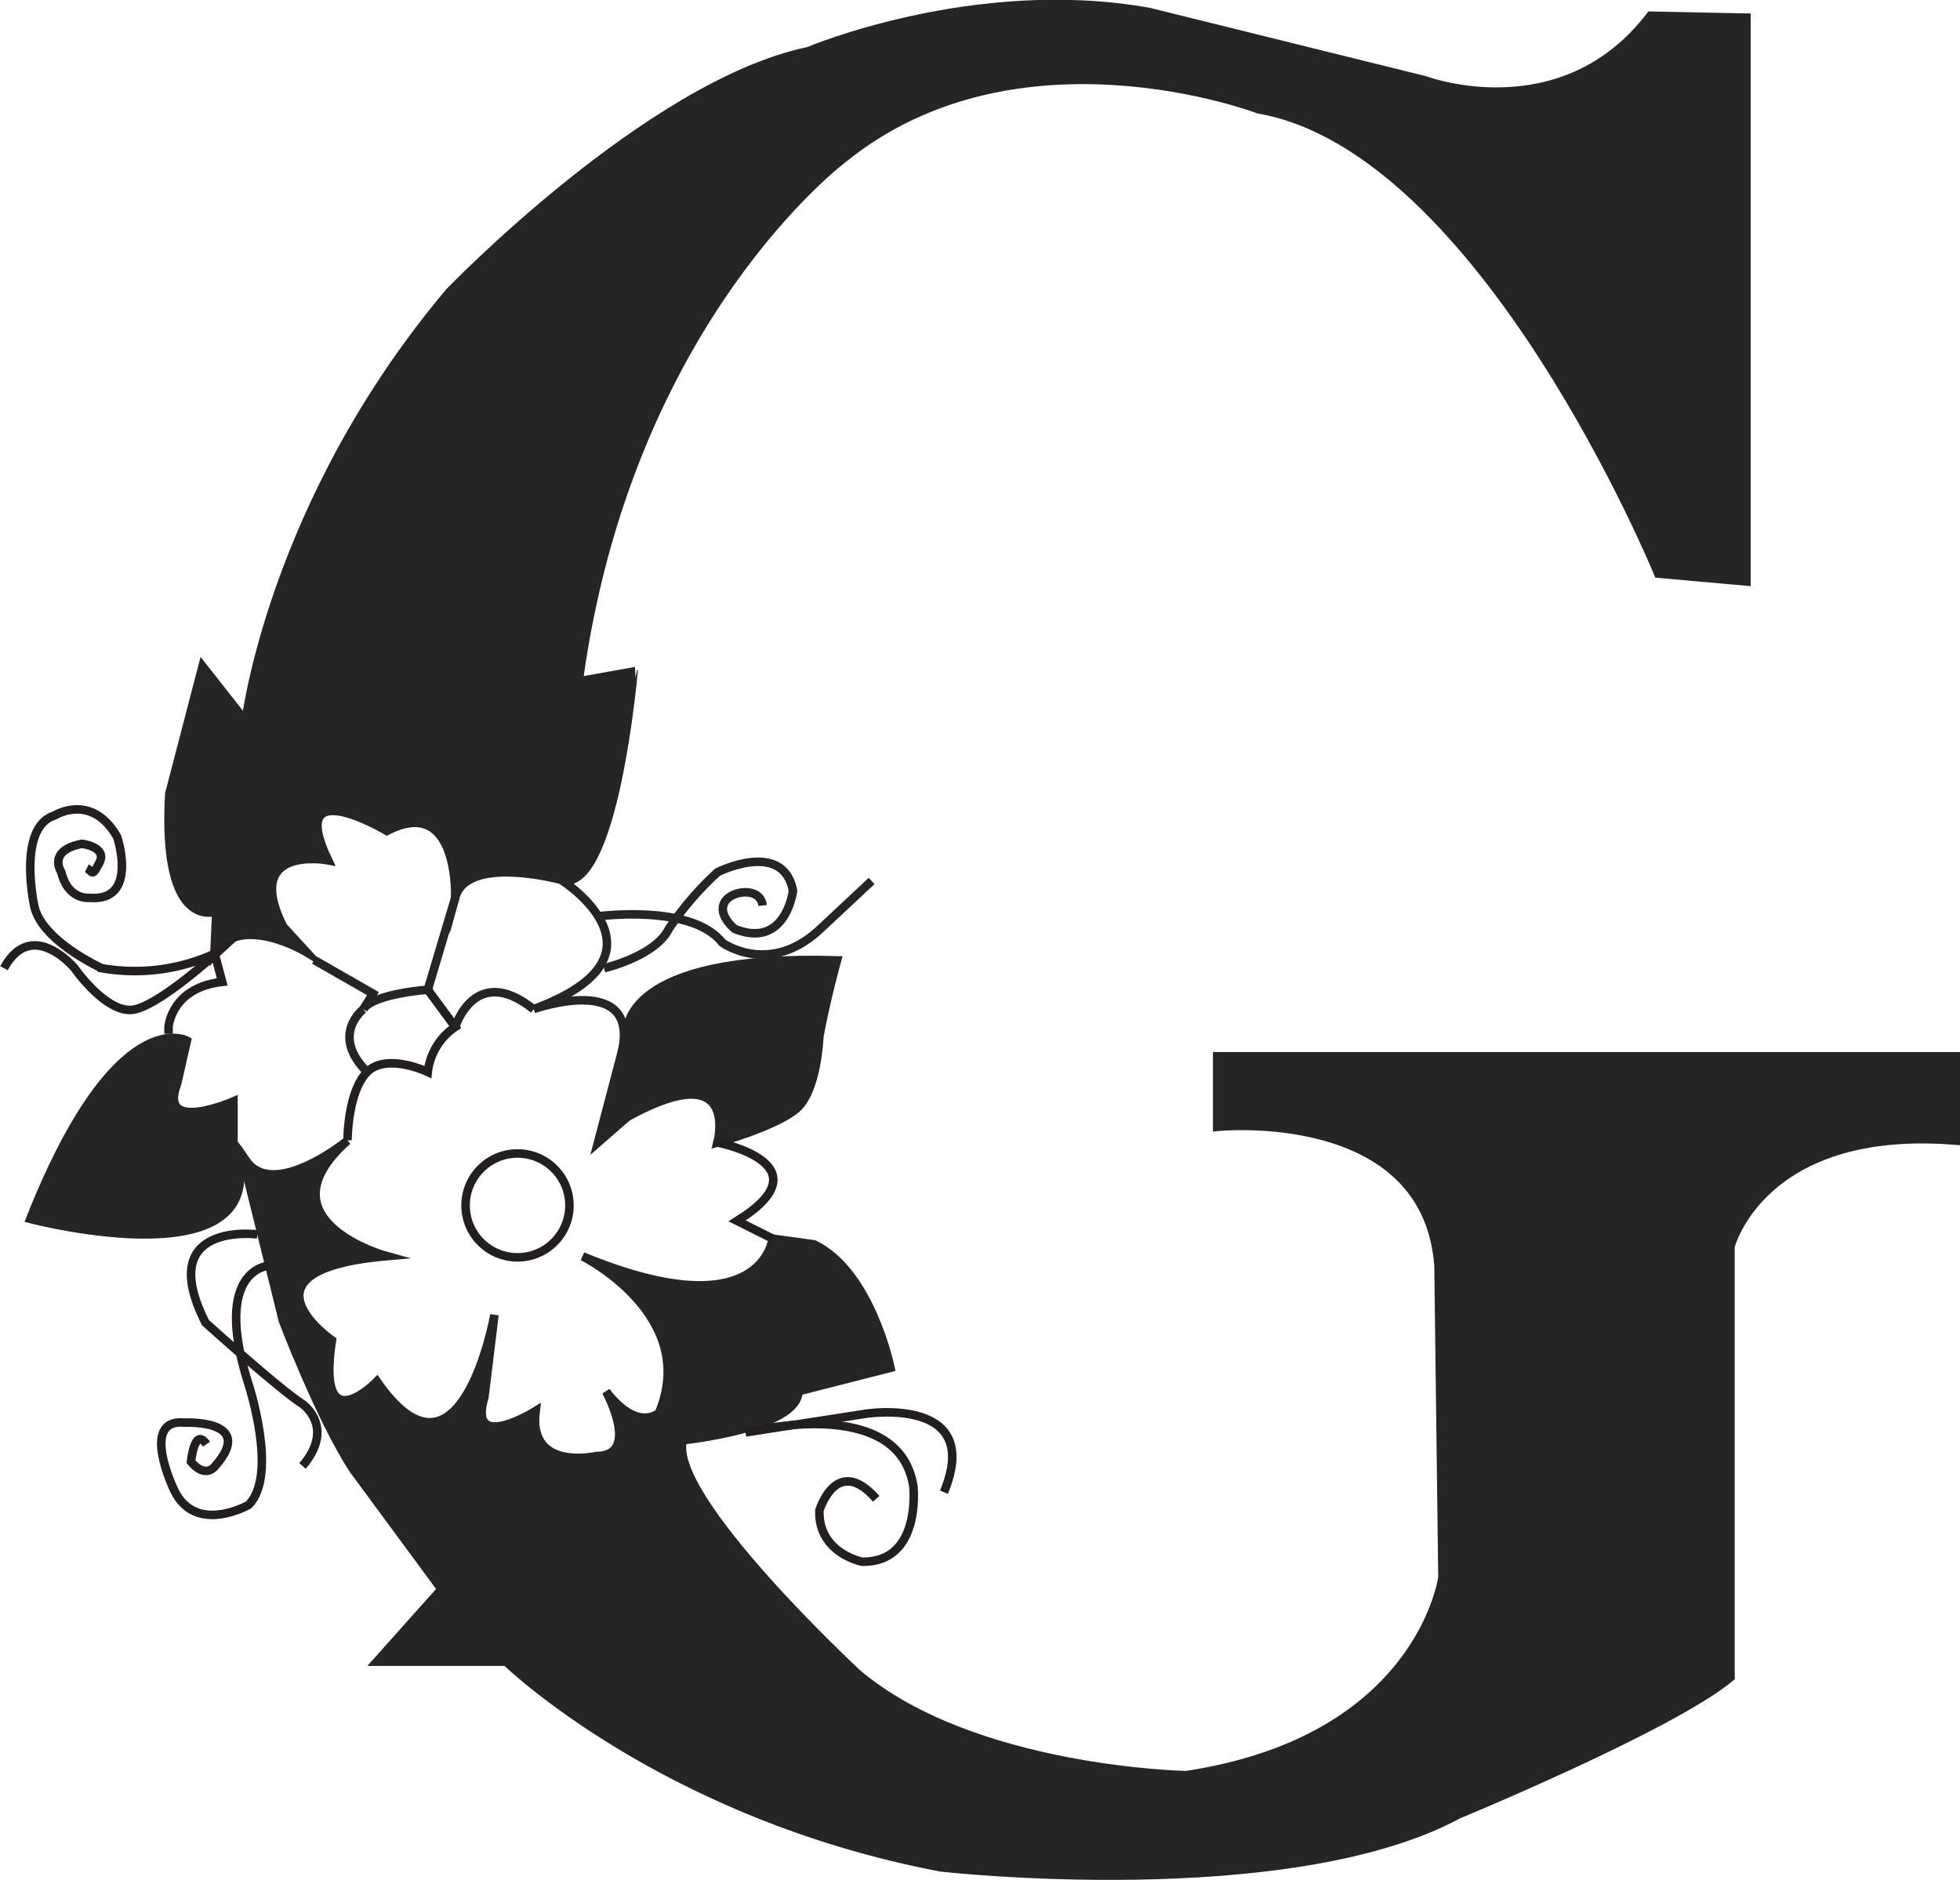 <svg xmlns="http://www.w3.org/2000/svg" viewBox="0 0 229.44 220.06"><defs><style>.cls-1{fill:#252525;}.cls-1,.cls-3{stroke:#252525;}.cls-1,.cls-2,.cls-3{stroke-miterlimit:10;}.cls-2,.cls-3{fill:none;}.cls-2{stroke:#231f20;}</style></defs><g id="Layer_2" data-name="Layer 2"><g id="Layer_1-2" data-name="Layer 1"><path class="cls-1" d="M25.32,106.69s-6.42,2.52-5.5-13.76L23.71,78l5.05,6.42s3-25.46,23.85-50.22c0,0,23.38-24.31,42-28.2,0,0,19.49-8.26,39.9-4.59l32.33,8s16,6,26.37-7.57l11.23.23v66l-10.32-.92s-20.4-49.76-46.77-54.35c0,0-28.21-10.77-48.61,5.74,0,0-25.23,18.8-31,61.22l6.42-1.15S71.87,104.85,65.68,103c0,0-11-3-12.39,2.06,0,0,.46-12.15-8-7.79,0,0-11.93-7.11-6.88,3.44,0,0-10.09-1.9-5.27,7.76l2.75,3s-7.57-4.58-10.78,0Z"/><path class="cls-1" d="M57.88,153.92s-3.9,22-13.76,7.8c0,0-7.11,7.34-5.27-4.82,0,0-11.93-8.25,6.42-9.85,0,0-15.14-4.13-4.59-13.53,0,0-8.71,7.1-11.92,2.29s0,1.15,0,1.15l4.36,17.65s4.35,11.47,8.25,17.43l10.32,14-7.57,8.48H59.26s18.34,17.89,50.9,24.08c0,0,40.59,4.58,60.54-6.19,0,0,25-10.32,31.87-16.06V145.9s3.67-14.22,26.37-12.38v-9.86H142.49v8.25s24.54-2.52,25.91,16.28l.46,36.46s-2.52,19-30,23.16c0,0-25-.46-38.52-11.92,0,0-22.24-20.64-20.41-27.29,0,0,13.53-1.38,13.53-5.73l10.78-2.75s-2.29-11.24-8.94-14.45L90.44,145s-1.15,10.78-22.24,2.07c0,0,13.76,6.87,8.94,18.34,0,0-2.52,2.29-6.19-2.52,0,0,4.13,7.56-1.15,7.56,0,0-8,1.84-7.1-5.27,0,0-8,5-6-1.61Z"/><path class="cls-1" d="M70,133.75l3.44-13.07s-.69-9,24.54-8.26c0,0-1.38,5-2.07,8.94,0,0-.23,6.42-2.75,8.49s-9.17,3.9-9.17,3.9,2.75-10.32-10.55-3Z"/><path class="cls-1" d="M21.88,121.82s-8.26-4.58-18.34,20.87c0,0,29.7,7.79,23.79-8.94v-4.82s-8.89,3.9-6.6-2.06Z"/><path class="cls-2" d="M25.09,111.5l.92,3.44c-6,.69-6.28,5.28-6.28,5.28v.8"/><path class="cls-3" d="M53.29,105.08l-3.21,10.78s-6.42.46-7.56,2.29l1.14-1.83-6.88-3.94"/><path class="cls-2" d="M50.08,115.86l3.21,4.36a7.36,7.36,0,0,0-3.21,5.27s-4.81-2.29-7.1,0-2.3,8-2.3,8"/><path class="cls-3" d="M42.52,118.15s-3.9,3,.46,7.34"/><path class="cls-3" d="M65.68,103s14,8.78-3.21,15.13c0,0,12.87-4.58,10.22,5.51"/><path class="cls-3" d="M53.29,120.22s2.3-7.57,9.18-2.07"/><path class="cls-2" d="M84,133.75s13,2.52,2.29,9.17L90.44,145"/><circle class="cls-2" cx="60.58" cy="141.11" r="6.08"/><path class="cls-2" d="M30.13,144.5S18,142.92,24.06,154.84c0,0,8.71,7.86,11.35,9.52,0,0,3.9,2.69,0,7.25"/><path class="cls-2" d="M31.52,148.16s-6.66.26-2.53,13.56c0,0,3.67,10.89.11,14.45,0,0-6.19,3.55-8.71-1.72,0,0-4.13-8.49,1.26-7.91,0,0,8.36-.41,3.55,5.07,0,0-1.11,1.58-2.84-.49,0,0,.39-4.14,1.81-2.06"/><path class="cls-2" d="M10.16,101.64c.69.35.57,1.15,1.49-.68s-2.06-2.18-2.06-2.18c-4.13.8-2.41,3.32-2.41,3.32.8,3.33,3.33,3,3.33,3,5.73.46,3.21-7.11,3.21-7.11-3-5.27-7.34-2.52-7.34-2.52C2,96.83,4,106,4,106c.8,4.13,7.91,7.34,7.91,7.34a22.53,22.53,0,0,0,13.53-1.84s-6.36,5.85-9.59,6.65-7.12-4.81-7.12-4.81-5-6-8.26,0"/><path class="cls-3" d="M70,107.27s11-1.5,14.56,3.09c0,0,5.51,4,11.47-1.62l6-5.61"/><path class="cls-3" d="M70.72,113.34s6-1.4,7.57-4.6A36.42,36.42,0,0,1,84,102.1s7.67-3.86,8.83,2.18c0,0-.85,6.87-6.82,4.46,0,0-2-1.59-1.21-3.08s4.24-1.84,4.47.34"/><path class="cls-2" d="M87.27,167.68l14.06-2.18s13.87-2.17,9.17,9.18"/><path class="cls-2" d="M87.92,167.58s17.31-4.37,19,6.41c0,0,1,8.94-6,8.83,0,0-5.16-1-5-6,0,0,2-6.65,6.65-1.37"/></g></g></svg>